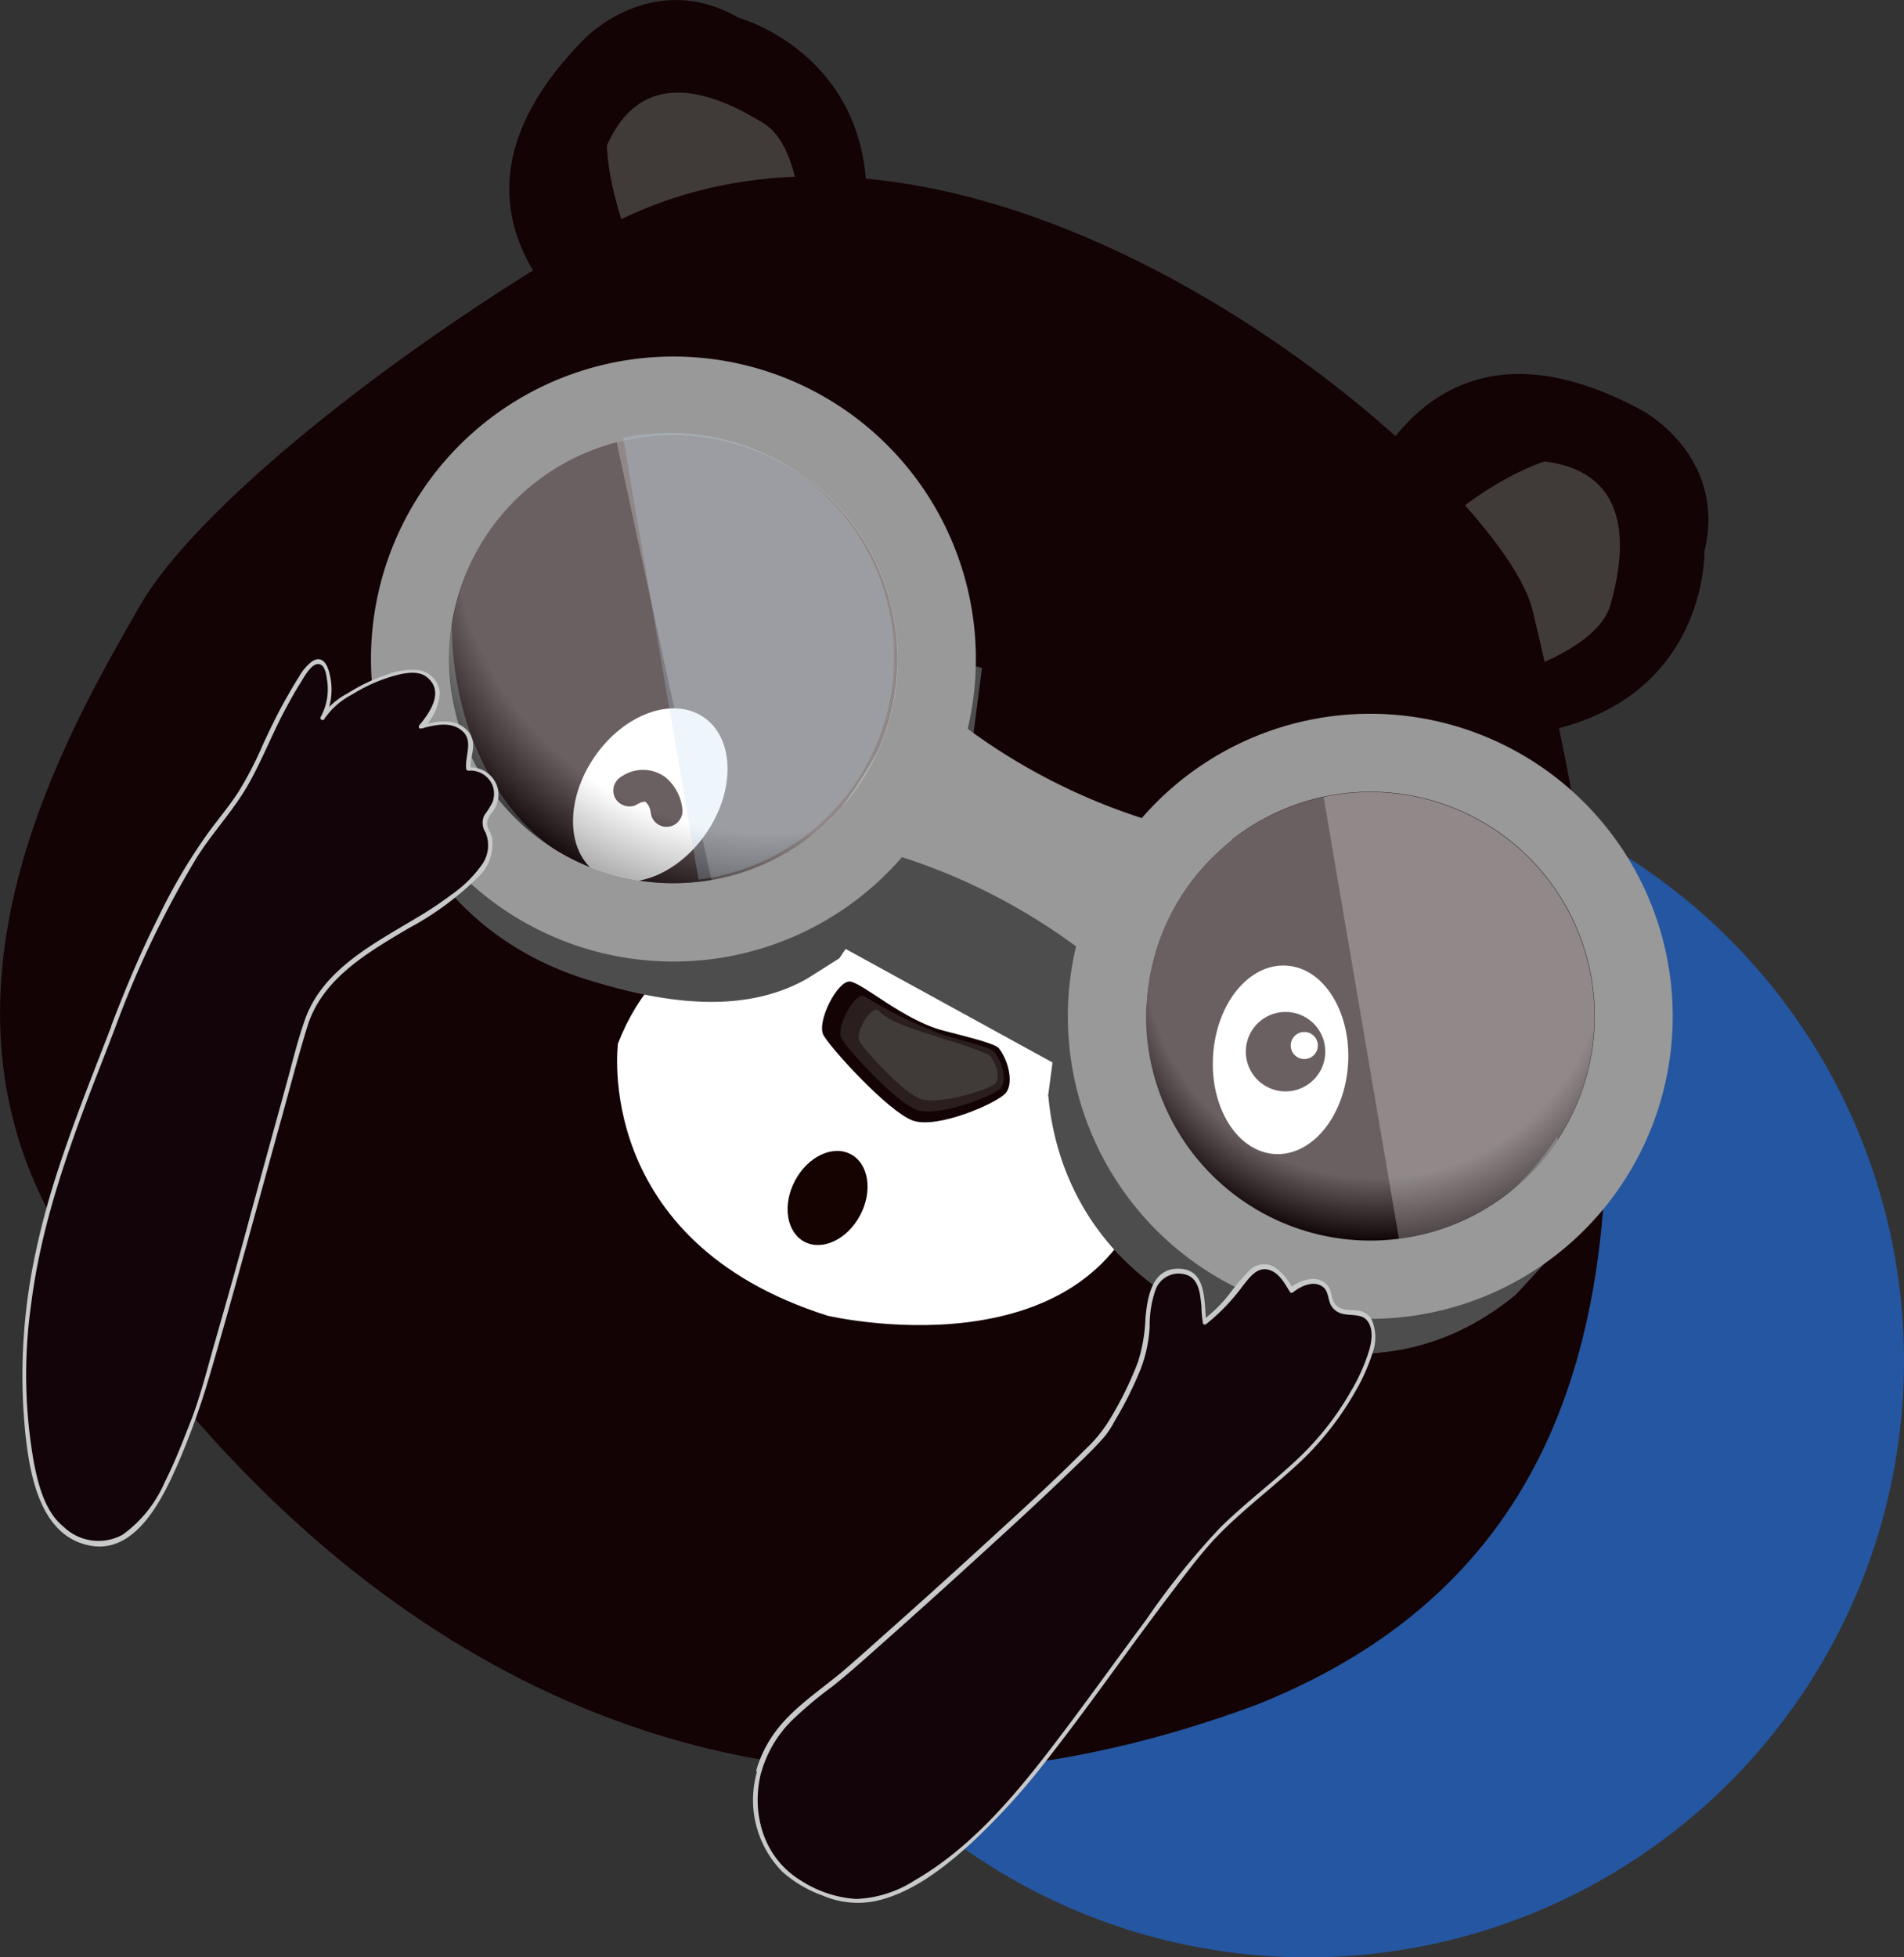 <svg xmlns="http://www.w3.org/2000/svg" xmlns:xlink="http://www.w3.org/1999/xlink" viewBox="0 0 167.27 171.92"><rect x="0" y="0" width="167.27" height="171.92" fill="#333333" stroke="none"/><defs><style>.cls-1{isolation:isolate;}.cls-2{fill:#1976ff;opacity:0.54;}.cls-3{fill:#140304;}.cls-4{fill:#403a39;}.cls-10,.cls-5{fill:#fff;}.cls-6{fill:#2a1e1f;}.cls-7{fill:#4d4d4d;}.cls-8{fill:#4a5967;}.cls-9{fill:#999;}.cls-10,.cls-14{opacity:0.25;mix-blend-mode:soft-light;}.cls-11{opacity:0.37;}.cls-12{fill:url(#未命名漸層_24);}.cls-13{fill:url(#未命名漸層_5);}.cls-14{fill:#bcdff2;}.cls-15{fill:#150301;}.cls-16{fill:#120409;}.cls-17{fill:#c8c9ca;}</style><radialGradient id="未命名漸層_24" cx="1817.06" cy="486.14" r="35.43" gradientTransform="matrix(-0.89, -0.46, -0.46, 0.89, 1908.23, 448.63)" gradientUnits="userSpaceOnUse"><stop offset="0" stop-color="#fff"/><stop offset="0.41" stop-color="#fff"/><stop offset="0.73" stop-color="#fff"/><stop offset="0.78" stop-color="#fff"/><stop offset="1"/></radialGradient><radialGradient id="未命名漸層_5" cx="1752.44" cy="495.08" r="26.05" gradientTransform="matrix(-0.89, -0.46, -0.46, 0.89, 1908.23, 448.63)" gradientUnits="userSpaceOnUse"><stop offset="0" stop-color="#fff"/><stop offset="0.41" stop-color="#fff"/><stop offset="0.78" stop-color="#fff"/><stop offset="1"/></radialGradient></defs><g class="cls-1"><g id="圖層_2" data-name="圖層 2"><g id="圖層_1-2" data-name="圖層 1"><circle class="cls-2" cx="114.87" cy="119.52" r="52.4"/><path class="cls-3" d="M59.76,34.59S32.55,22.42,51.37,3.38c0,0,5.94-6.18,13.52-1.82,0,0,19.67,5.34,7,31.55Z"/><path class="cls-4" d="M53.32,12.78s0,5.28,3.74,12.22l13.42-3.63s.18-8.34-3.39-10.54S56.63,5.24,53.32,12.78Z"/><path class="cls-3" d="M116.61,52.89s4-29.53,27.55-16.9c0,0,7.61,3.94,5.58,12.45,0,0,.46,20.38-28.26,15.69Z"/><path class="cls-4" d="M135.7,40.53s-5.07,1.49-10.66,7l7.29,11.85s8-2.2,9.15-6.25S143.87,41.56,135.7,40.53Z"/><path class="cls-3" d="M110.42,149.72c34.16-13.65,35.83-47.89,24.21-96.15C131.76,41.65,85,1.38,52.05,20.6,33.75,31.27,17.13,44.85,12.36,53.09,5.69,64.63-6.37,85.83,4.13,106.16,5.32,108.46,41,175.56,110.42,149.72Z"/><path class="cls-5" d="M52.24,66.46c-2.6,3.78-2.52,8.34.18,10.2s7,.32,9.6-3.45,2.52-8.33-.18-10.2S54.84,62.69,52.24,66.46Z"/><path class="cls-5" d="M106.57,92.72c-.29,4.57,2.14,8.44,5.42,8.64s6.16-3.34,6.44-7.91S116.29,85,113,84.81,106.85,88.15,106.57,92.72Z"/><path class="cls-5" d="M85.62,83.46s-24.1-10.28-31.33,8.19c0,0-2.32,17.35,18.41,23.91,0,0,22.91,5.4,28.14-11.42C100.84,104.14,100.89,89.65,85.62,83.46Z"/><path class="cls-3" d="M87.75,92.07c.84,1.05,1.32,3.05.62,3.92s-6.06,3.23-8.21,2.42S73,92.1,72.35,90.93s1.24-4.84,2.33-4.72,4.72,3.4,8.16,4.3C85.34,91.16,87.43,91.67,87.75,92.07Z"/><path class="cls-6" d="M87.33,92.37c.74.89,1.17,2.54.57,3.21s-5.57,2.63-7.44,1.87-6-5.26-6.53-6.24,1.19-4.12,2-3.71a38.84,38.84,0,0,0,7,3.42C85.12,91.57,87.05,92,87.33,92.37Z"/><path class="cls-4" d="M86.92,92.67c.63.74,1,2,.51,2.5s-5.07,2-6.67,1.31-4.78-4.2-5.24-5,1.08-3.29,1.66-2.71c1.17,1.18,3.33,1.65,5.87,2.54A28.2,28.2,0,0,1,86.92,92.67Z"/><path class="cls-3" d="M59.94,71a4.18,4.18,0,0,0-1.49-2.74,3.33,3.33,0,0,0-3.75-.12,1.54,1.54,0,0,0-.72.77A1.44,1.44,0,0,0,54,70a1.37,1.37,0,0,0,.76.72,1.42,1.42,0,0,0,1.09,0,3.14,3.14,0,0,1,.67-.31l-.34.11a2.05,2.05,0,0,1,.55-.1l-.37,0a1.71,1.71,0,0,1,.45,0l-.37-.08a1.49,1.49,0,0,1,.4.15l-.32-.17a1.41,1.41,0,0,1,.37.27l-.26-.25a2.93,2.93,0,0,1,.39.48l-.19-.3a2.85,2.85,0,0,1,.34.73l-.11-.35a5.05,5.05,0,0,1,.12.56,1.39,1.39,0,0,0,.55.89A1.4,1.4,0,0,0,59.94,71Z"/><path class="cls-3" d="M110.07,90.38a3.49,3.49,0,1,0,4.84-.89A3.5,3.5,0,0,0,110.07,90.38Z"/><path class="cls-5" d="M113.6,91.16a1.19,1.19,0,1,0,1.66-.31A1.19,1.19,0,0,0,113.6,91.16Z"/><path class="cls-7" d="M41.15,47c-3.65,8.85-.35,23.67,9.2,28.57a26.08,26.08,0,0,0,13.77,2.6c5.93-.74,11.12-8.48,13.88-13.85A16.93,16.93,0,0,0,79.85,57l6.42,1.66L85.2,66.92,73.74,84.17,70.84,86c-5.56,3.1-12.43,2.19-19.39,0-12-3.8-16.82-13.54-17.55-19.86l-.34-7.45,2-12.89Z"/><polygon class="cls-7" points="85.26 65.85 100.24 72.76 106.74 73.44 95.53 80.3 92.5 93.34 73.8 83.08 85.26 65.85"/><path class="cls-8" d="M105.12,75.8l2.44-1.5a18.68,18.68,0,0,0-1.63,1.58Z"/><path class="cls-8" d="M112.87,71.05h0l0,0Z"/><path class="cls-7" d="M100.87,86.56a19.71,19.71,0,0,0,22,22.24c5-.65,9.33-2.19,13.93-8.94l1.77,8-5.38,5.83c-5.9,4.89-13,6.43-21,4.26-15.86-4.29-19.56-15.19-20.1-21.81l.65.33Z"/><path class="cls-7" d="M105.12,75.8l.81.08a19.56,19.56,0,0,0-5.06,10.68l-8,12.88-.78-3.28,1.78-13.5Z"/><path class="cls-9" d="M35.52,45.76A26.57,26.57,0,1,0,71.28,34.24,26.57,26.57,0,0,0,35.52,45.76Zm6.12,3.13a19.69,19.69,0,1,1,8.54,26.52A19.64,19.64,0,0,1,41.64,48.89Z"/><path class="cls-9" d="M96.74,77.14A26.57,26.57,0,1,0,132.5,65.62,26.56,26.56,0,0,0,96.74,77.14Zm6.11,3.13a19.71,19.71,0,1,1,8.55,26.52A19.69,19.69,0,0,1,102.85,80.27Z"/><path class="cls-9" d="M78.84,58.7a53.54,53.54,0,0,0,29.39,15.06,19.65,19.65,0,0,0-7.53,14.68A53.39,53.39,0,0,0,71.32,73.38,19.72,19.72,0,0,0,78.84,58.7Z"/><path class="cls-10" d="M68.15,40.35A19.7,19.7,0,0,1,62.5,77.29L54.17,38.82A19.68,19.68,0,0,1,68.15,40.35Z"/><g class="cls-11"><path class="cls-12" d="M54.17,38.82A19.7,19.7,0,1,1,41.64,48.89,19.68,19.68,0,0,1,54.17,38.82Z"/><path class="cls-13" d="M116.28,70a19.7,19.7,0,1,1-13.43,10.28A19.66,19.66,0,0,1,116.28,70Z"/></g><path class="cls-14" d="M67.84,40.19a19.7,19.7,0,0,1-6.47,37.07L54.75,38.45A19.66,19.66,0,0,1,67.84,40.19Z"/><path class="cls-10" d="M129.37,71.73a19.7,19.7,0,0,1-6.47,37.07L116.28,70A19.66,19.66,0,0,1,129.37,71.73Z"/><ellipse class="cls-15" cx="72.7" cy="105.22" rx="4.35" ry="3.24" transform="translate(-54.31 120.19) rotate(-62.08)"/><path class="cls-16" d="M66.7,155.64a10,10,0,0,1,.8-2.07c1.54-2.94,4.54-4.68,7-6.78,3.07-2.66,21.72-19.34,22.82-21.24,1.3-2.24,2.94-5,3.4-7.6.31-1.76-.19-5.81,2.37-6.21,2.92-.45,2.55,2.61,2.78,4.42a23.06,23.06,0,0,0,3.78-4,2.51,2.51,0,0,1,1-.77,1.85,1.85,0,0,1,1.74.45,7.9,7.9,0,0,1,1.14,1.56,2.58,2.58,0,0,1,2.65-.61c.92.44.56,1.59,1.24,2.16s2.06.2,2.64.72c2,1.75-1.1,6.59-2.1,8.22-3.12,5-8.89,8.06-12.59,12.7-4.45,5.56-8.45,11.44-12.79,17.07-3.22,4.16-7.32,8.93-11.91,11.65-2.46,1.47-5,2.34-7.68,1.35-2.54-.92-4.65-2.1-5.82-4.7A9.44,9.44,0,0,1,66.7,155.64Z"/><path class="cls-17" d="M66.87,155.7a10.38,10.38,0,0,1,2.57-4.46,34.18,34.18,0,0,1,3.68-3.11c1.16-.92,2.27-1.9,3.37-2.88q4.41-3.9,8.75-7.86c3.09-2.81,6.17-5.62,9.16-8.52.89-.86,1.8-1.73,2.61-2.66a7.9,7.9,0,0,0,.9-1.37,32.79,32.79,0,0,0,2.3-4.59,12.18,12.18,0,0,0,.79-3.72,9.5,9.5,0,0,1,.54-3.31,2.16,2.16,0,0,1,2.91-1.16c.94.48,1,1.78,1.1,2.7,0,.48.06,1,.12,1.43a.18.18,0,0,0,.29.11,17.5,17.5,0,0,0,3.23-3.37c.59-.72,1.26-1.73,2.34-1.38.87.28,1.33,1.18,1.78,1.9a.18.18,0,0,0,.28.06c.67-.53,1.74-1.06,2.56-.53.55.35.5,1.08.75,1.61a1.55,1.55,0,0,0,1.13.82c.65.15,1.5,0,2,.49.74.79.45,2.13.16,3a16.53,16.53,0,0,1-1.49,3.26,25.53,25.53,0,0,1-4.72,6c-2.22,2.09-4.67,3.92-6.83,6.06a67,67,0,0,0-6.47,8.06c-2.19,2.94-4.32,5.92-6.52,8.86-3.89,5.18-8.08,10.71-13.78,14a10.2,10.2,0,0,1-5.18,1.65,10.15,10.15,0,0,1-4.84-1.62c-3.3-2-4.41-5.93-3.48-9.55.06-.22-.28-.36-.34-.13a9,9,0,0,0,2.18,8.9,10.79,10.79,0,0,0,3.53,2.09,7.83,7.83,0,0,0,4.58.51c3.21-.66,6.1-2.93,8.47-5.08a60.93,60.93,0,0,0,6.94-7.68c2.45-3.14,4.78-6.37,7.13-9.59,1.2-1.63,2.4-3.26,3.62-4.86s2.26-3,3.54-4.42c2.25-2.43,4.92-4.4,7.34-6.63a26.35,26.35,0,0,0,5.16-6.45,16.65,16.65,0,0,0,1.52-3.36,4,4,0,0,0,0-2.91,1.56,1.56,0,0,0-1-.85c-.71-.18-1.7.05-2.23-.58-.36-.44-.31-1.09-.61-1.57a1.64,1.64,0,0,0-1.51-.67,3.32,3.32,0,0,0-1.89.81l.28.07a4.84,4.84,0,0,0-1.64-1.94,1.8,1.8,0,0,0-2.12.24,19.84,19.84,0,0,0-1.83,2.14,12.22,12.22,0,0,1-2.32,2.28l.29.11c-.19-1.6.06-4.4-2.16-4.6-2.56-.24-3,2.35-3.18,4.33a14.23,14.23,0,0,1-.67,3.88,30.75,30.75,0,0,1-2.49,5.05,12.21,12.21,0,0,1-2.06,2.53c-2.83,2.85-5.81,5.55-8.76,8.25q-4.77,4.37-9.6,8.65c-.9.81-1.8,1.61-2.72,2.4-2.39,2.07-5.29,3.77-6.89,6.6a10.46,10.46,0,0,0-1,2.35C66.47,155.79,66.81,155.93,66.87,155.7Z"/><path class="cls-16" d="M10,90.14A86,86,0,0,1,17.46,74.7c1.37-2.15,3.27-4.07,4.43-6.33s2.05-4.43,3.25-6.59a24.4,24.4,0,0,1,1.92-3.08c.31-.4.84-.81,1.25-.53a1,1,0,0,1,.33.48A5.38,5.38,0,0,1,28.33,63c1-1.79,7.33-5.17,9.25-3.7s.47,3.3-.58,4.54a6.39,6.39,0,0,1,2.48-.33A2.13,2.13,0,0,1,41.33,65c.19.83-.31,1.7-.16,2.54A2.23,2.23,0,0,1,43.25,71c-.26.39-.66.75-.67,1.22a2.44,2.44,0,0,0,.34,1,3.27,3.27,0,0,1-.68,3.24C38,81.59,29.68,82.87,27,89.49c-.65,1.63-8.58,31.51-10,35C15.21,129.2,12,138.64,5.92,134.72,2.06,132.23,2,122,2.22,118.11,2.87,107.6,6.2,100,10,90.14Z"/><path class="cls-17" d="M10.14,90.21A87.23,87.23,0,0,1,17.2,75.46c1.35-2.19,3.14-4.07,4.45-6.28s2.32-4.92,3.64-7.29c.34-.63.69-1.25,1.07-1.85s1.29-2.39,2.06-1.45a2.56,2.56,0,0,1,.29,1A5.11,5.11,0,0,1,28.16,63c-.09.18.22.35.32.17A6.62,6.62,0,0,1,30.93,61a14.25,14.25,0,0,1,3.65-1.63c.94-.26,2.22-.54,3,.17,1.44,1.25.18,3.05-.75,4.17-.1.12,0,.33.17.28,1.17-.31,2.6-.67,3.61.21s.21,2.21.35,3.34a.19.19,0,0,0,.21.15A2.1,2.1,0,0,1,43.28,69a2.19,2.19,0,0,1,0,1.43,7.4,7.4,0,0,1-.73,1.17,1.54,1.54,0,0,0,.1,1.51,2.92,2.92,0,0,1-.26,2.76,10.82,10.82,0,0,1-2.73,2.71,32.25,32.25,0,0,1-3,2c-3.74,2.26-8.24,4.51-9.84,8.89-.71,2-1.17,4-1.73,6q-1.54,5.58-3.07,11.16c-1,3.77-2.08,7.54-3.16,11.31-.63,2.21-1.2,4.48-2,6.62-.74,1.89-1.46,3.79-2.38,5.6a11.07,11.07,0,0,1-3.7,4.63,4.4,4.4,0,0,1-5.17-.67C4,132.84,3.39,130.53,3,128.58a44.13,44.13,0,0,1-.25-14.14c.86-6.72,3.09-13.09,5.51-19.38q.95-2.41,1.88-4.85a.18.18,0,0,0-.34-.13c-2.5,6.51-5.21,13-6.65,19.84a50.94,50.94,0,0,0-.93,15.91c.39,3.71,1.31,9.18,5.79,9.94,4.07.69,6.42-4.45,7.72-7.44a66.56,66.56,0,0,0,2.71-7.59c1.07-3.63,2.08-7.27,3.09-10.91,1.11-4,2.2-8,3.31-12,.71-2.57,1.38-5.15,2.17-7.69,1.29-4.2,5.35-6.51,8.89-8.61a26.4,26.4,0,0,0,6-4.39,4,4,0,0,0,1.32-3.6c-.09-.35-.32-.66-.4-1-.13-.61.29-1,.58-1.41a2.51,2.51,0,0,0,.34-1.85,2.46,2.46,0,0,0-2.6-1.87l.22.15c-.1-.8.29-1.55.19-2.35a1.94,1.94,0,0,0-.72-1.26c-1.11-.9-2.59-.57-3.85-.23l.18.28a4.86,4.86,0,0,0,1.48-3.14,2.21,2.21,0,0,0-1.84-2,6.18,6.18,0,0,0-2.94.44,15.39,15.39,0,0,0-3.32,1.6,6.46,6.46,0,0,0-2.34,2.06l.31.17A5.61,5.61,0,0,0,29,59.38c-.16-.81-.57-1.91-1.57-1.3a4.33,4.33,0,0,0-1.17,1.38c-.43.66-.81,1.34-1.19,2-.74,1.32-1.39,2.67-2,4a31.83,31.83,0,0,1-2.15,4.14c-.79,1.2-1.71,2.3-2.56,3.45a49.59,49.59,0,0,0-4.49,7.6c-1.52,3-2.85,6.2-4.07,9.38A.18.18,0,0,0,10.14,90.21Z"/></g></g></g></svg>